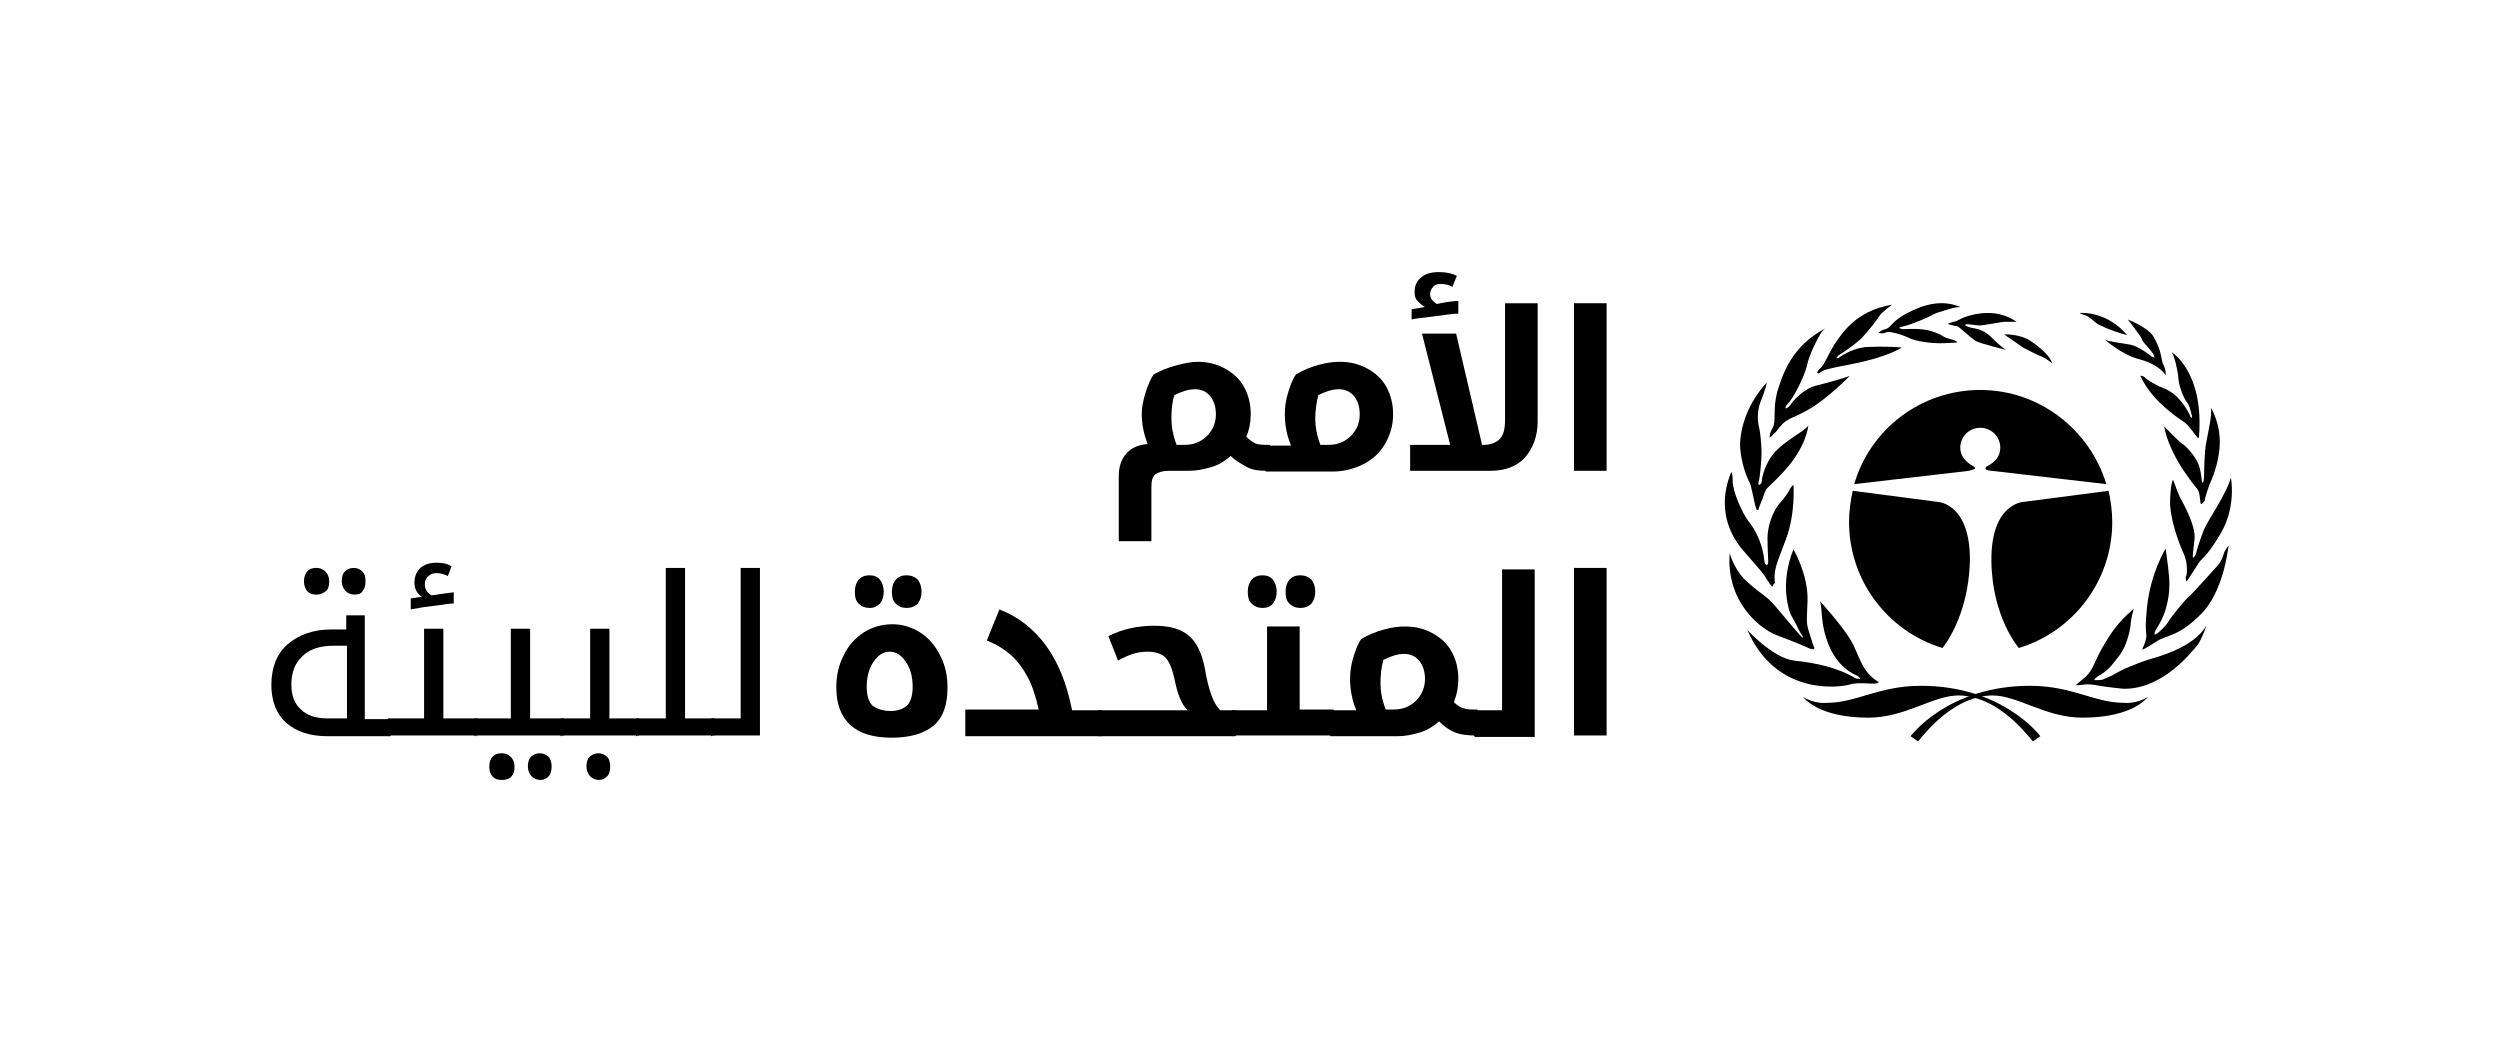 <?xml version="1.0" encoding="utf-8"?>
<!-- Generator: Adobe Illustrator 22.0.1, SVG Export Plug-In . SVG Version: 6.00 Build 0)  -->
<svg version="1.1" id="English" xmlns="http://www.w3.org/2000/svg" xmlns:xlink="http://www.w3.org/1999/xlink" x="0px" y="0px"
	 viewBox="0 0 337.2 142.1" style="enable-background:new 0 0 337.2 142.1;" xml:space="preserve">
<g>
	<g>
		<path d="M170.9,63.5c-1.1,0-2-0.1-2.7-0.5s-1.5-0.8-2.2-1.5c-0.8,0.7-1.6,1.2-2.6,1.5c-1,0.3-2,0.5-3,0.5h-2.7
			c-0.9,0-1.5,0.2-1.9,0.5c-0.4,0.4-0.5,0.9-0.5,1.8v7.2h-4.4v-8.7c0-1.3,0.3-2.3,1-3.1c0.7-0.8,1.6-1.2,2.9-1.3
			c-0.5-1.3-0.8-2.6-0.8-4.1c0-0.9,0.2-1.8,0.5-2.8c0.3-1,0.7-1.9,1.1-2.5c0.9-0.5,1.9-0.9,3-1.2c1.1-0.3,2.1-0.5,2.9-0.5
			c1.4,0,2.6,0.3,3.7,0.9c1.1,0.6,2,1.4,2.6,2.5c0.6,1.1,0.9,2.3,0.9,3.7c0,1-0.2,2.1-0.6,3c0.4,0.4,0.8,0.7,1.2,0.9
			c0.5,0.2,1.1,0.2,1.8,0.2h0.1c0.1,0,0.1,0,0.1,0.1v3.3c0,0.1,0,0.1-0.1,0.1H170.9z M158,56.5c0,1,0.2,2.2,0.7,3.5h1.1
			c1.2,0,2.2-0.4,3-1.2c0.8-0.8,1.2-1.8,1.2-2.9c0-1.1-0.3-1.9-0.8-2.5c-0.5-0.6-1.2-0.9-2-0.9c-0.9,0-1.8,0.3-2.8,0.8
			C158.1,54.2,158,55.3,158,56.5z"/>
		<path d="M174.1,60c-0.5-1.2-0.8-2.6-0.8-4.1c0-0.9,0.1-1.8,0.4-2.8c0.3-1,0.6-1.9,1.1-2.6c1-0.6,2-1,3.1-1.3
			c1.1-0.3,2-0.4,2.8-0.4c1.4,0,2.6,0.3,3.7,0.9c1.1,0.6,2,1.4,2.6,2.5c0.6,1.1,0.9,2.3,0.9,3.7c0,1.5-0.4,2.8-1.1,4
			c-0.7,1.2-1.7,2.1-2.9,2.7c-1.2,0.6-2.6,1-4.1,1h-9c-0.1,0-0.1,0-0.1-0.1v-3.3c0-0.1,0-0.1,0.1-0.1H174.1z M177.4,56.5
			c0,1,0.2,2.2,0.7,3.5h1.1c1.2,0,2.2-0.4,3-1.2s1.2-1.8,1.2-2.9c0-1.1-0.3-1.9-0.8-2.5c-0.5-0.6-1.2-0.9-2-0.9
			c-0.9,0-1.8,0.3-2.8,0.8C177.6,54.2,177.4,55.3,177.4,56.5z"/>
		<path d="M190.2,60h5.4l-3.8-15h4.6l3.5,15h0.2c1,0,1.7-0.3,2.2-0.8c0.5-0.5,0.7-1.4,0.7-2.6V40.9h4.4v15.9c0,2-0.6,3.6-1.7,4.9
			c-1.1,1.2-2.7,1.8-4.6,1.8h-10.9V60z M190.5,41.7l1.7-0.3c-0.4-0.2-0.7-0.5-1-0.8c-0.3-0.3-0.4-0.7-0.4-1.2c0-0.9,0.3-1.5,0.9-2
			c0.6-0.5,1.4-0.7,2.4-0.7c1,0,1.8,0.2,2.4,0.5l-0.6,1.5c-0.5-0.3-1-0.4-1.6-0.4c-0.4,0-0.8,0.1-1,0.4c-0.3,0.3-0.4,0.6-0.4,1
			c0,0.3,0.1,0.6,0.3,0.8c0.2,0.2,0.4,0.4,0.6,0.5l0.5-0.1c1-0.2,1.8-0.3,2.4-0.3v1.7c-0.7,0-1.9,0.2-3.5,0.4
			c-1.6,0.2-2.6,0.3-2.8,0.4V41.7z"/>
		<path d="M212.3,40.9h4.4v22.6h-4.4V40.9z"/>
		<path d="M44.2,99.3c-2.4,0-4.2-0.6-5.6-1.8c-1.3-1.2-2-2.9-2-5.1c0-2.3,0.7-4.2,2.2-5.5c1.5-1.3,3.5-2,5.9-2h2v-1.9h2.5v14h3.4
			c0.1,0,0.1,0,0.1,0.1v2.1c0,0.1,0,0.1-0.1,0.1H44.2z M46.8,96.9v-9.8h-1.9c-1.8,0-3.2,0.5-4.1,1.4c-1,0.9-1.5,2.2-1.5,3.8
			c0,1.5,0.4,2.6,1.3,3.4c0.8,0.8,2,1.2,3.6,1.2H46.8z M42.7,80.2c-0.5,0-0.9-0.1-1.2-0.4C41.2,79.5,41,79,41,78.4
			c0-0.6,0.2-1.1,0.5-1.4s0.7-0.4,1.2-0.4c0.5,0,0.9,0.2,1.2,0.5c0.3,0.3,0.5,0.7,0.5,1.3c0,0.6-0.1,1-0.4,1.3
			C43.6,80,43.2,80.2,42.7,80.2z M47.8,80.2c-0.5,0-0.9-0.2-1.2-0.5c-0.3-0.3-0.5-0.8-0.5-1.3s0.1-1,0.4-1.3
			c0.3-0.3,0.7-0.5,1.2-0.5c0.5,0,0.9,0.2,1.2,0.5c0.3,0.3,0.4,0.8,0.4,1.3s-0.1,1-0.4,1.3C48.8,80,48.4,80.2,47.8,80.2z"/>
		<path d="M52.4,99.3c-0.1,0-0.1,0-0.1-0.1V97c0-0.1,0-0.1,0.1-0.1h4.8V84.8h2.6v12.1h4.5c0.1,0,0.1,0,0.1,0.1v2.1
			c0,0.1,0,0.1-0.1,0.1H52.4z M55.5,80.7l1.4-0.2c-0.7-0.5-1-1.1-1-1.9c0-0.9,0.3-1.5,0.8-2c0.6-0.5,1.3-0.7,2.2-0.7
			c0.8,0,1.4,0.1,2,0.5l-0.5,1.3c-0.4-0.2-0.9-0.4-1.5-0.4c-0.4,0-0.8,0.1-1.1,0.4c-0.3,0.2-0.5,0.6-0.5,1.2c0,0.3,0.1,0.6,0.3,0.9
			c0.2,0.2,0.4,0.4,0.6,0.5c0.2,0,0.7-0.1,1.4-0.2c0.8-0.1,1.3-0.2,1.6-0.2v1.5c-0.2,0-0.5,0-1.1,0.1c-0.5,0.1-1.6,0.2-3,0.4
			l-1.7,0.3V80.7z"/>
		<path d="M64.1,99.3c-0.1,0-0.1,0-0.1-0.1V97c0-0.1,0-0.1,0.1-0.1h4.8V84.8h2.6v12.1H76c0.1,0,0.1,0,0.1,0.1v2.1
			c0,0.1,0,0.1-0.1,0.1H64.1z M67.7,105.2c-0.5,0-0.9-0.1-1.2-0.4c-0.3-0.3-0.5-0.7-0.5-1.4s0.2-1.1,0.5-1.4
			c0.3-0.3,0.7-0.4,1.2-0.4c0.5,0,0.9,0.2,1.2,0.5c0.3,0.3,0.5,0.7,0.5,1.3c0,0.6-0.1,1-0.4,1.3C68.7,105.1,68.2,105.2,67.7,105.2z
			 M72.9,105.2c-0.5,0-0.9-0.2-1.2-0.5c-0.3-0.3-0.5-0.8-0.5-1.3s0.1-1,0.4-1.3c0.3-0.3,0.7-0.5,1.2-0.5c0.5,0,0.9,0.2,1.2,0.5
			c0.3,0.3,0.4,0.8,0.4,1.3s-0.1,1-0.4,1.3S73.4,105.2,72.9,105.2z"/>
		<path d="M75.7,99.3c-0.1,0-0.1,0-0.1-0.1V97c0-0.1,0-0.1,0.1-0.1h3.9V84.8h2.6v12.1h3.9c0.1,0,0.1,0,0.1,0.1v2.1
			c0,0.1,0,0.1-0.1,0.1H75.7z M80.8,105.2c-0.5,0-0.9-0.2-1.2-0.5c-0.3-0.3-0.5-0.8-0.5-1.3s0.1-1,0.4-1.3c0.3-0.3,0.7-0.5,1.2-0.5
			c0.5,0,0.9,0.2,1.2,0.5c0.3,0.3,0.4,0.8,0.4,1.3s-0.1,1-0.4,1.3S81.3,105.2,80.8,105.2z"/>
		<path d="M85.9,99.3c-0.1,0-0.1,0-0.1-0.1V97c0-0.1,0-0.1,0.1-0.1h3.9V76.6h2.6v20.3h3.9c0.1,0,0.1,0,0.1,0.1v2.1
			c0,0.1,0,0.1-0.1,0.1H85.9z"/>
		<path d="M96,99.3c-0.1,0-0.1,0-0.1-0.1V97c0-0.1,0-0.1,0.1-0.1h3.9V76.6h2.6v22.6H96z"/>
		<path d="M120.2,99.5c-2.4,0-4.3-0.6-5.5-1.7c-1.3-1.2-1.9-2.9-1.9-5.1c0-1.5,0.3-3,1-4.3c0.6-1.3,1.5-2.3,2.7-3.1
			c1.1-0.7,2.4-1.1,3.9-1.1c1.3,0,2.6,0.4,3.7,1.1c1.1,0.7,2,1.7,2.7,3.1c0.7,1.3,1,2.8,1,4.3c0,2.4-0.6,4.1-1.9,5.2
			C124.5,99,122.7,99.5,120.2,99.5z M117.3,82c-0.6,0-1.1-0.2-1.5-0.6c-0.4-0.4-0.5-0.9-0.5-1.6c0-0.7,0.2-1.2,0.5-1.6
			c0.4-0.4,0.8-0.6,1.5-0.6c0.6,0,1.1,0.2,1.4,0.6c0.3,0.4,0.5,0.9,0.5,1.6c0,0.7-0.2,1.2-0.5,1.6C118.3,81.8,117.9,82,117.3,82z
			 M120.1,95.9c1,0,1.8-0.3,2.3-0.8c0.5-0.6,0.7-1.4,0.7-2.5c0-1.3-0.3-2.4-0.9-3.3c-0.6-0.9-1.3-1.4-2.2-1.4s-1.6,0.5-2.2,1.4
			c-0.6,0.9-0.9,2-0.9,3.4c0,1.1,0.3,2,0.8,2.5C118.3,95.6,119.1,95.9,120.1,95.9z M122.3,82c-0.6,0-1.1-0.2-1.5-0.6
			c-0.4-0.4-0.5-0.9-0.5-1.6c0-0.7,0.2-1.2,0.5-1.6c0.4-0.4,0.8-0.6,1.5-0.6c0.6,0,1.1,0.2,1.5,0.6c0.3,0.4,0.5,0.9,0.5,1.6
			c0,0.7-0.2,1.2-0.5,1.6C123.4,81.8,122.9,82,122.3,82z"/>
		<path d="M130.2,95.7h9.9c-0.4-1.8-0.9-3.3-1.5-4.4c-0.6-1.1-1.3-2.1-2.2-2.9c-0.9-0.8-2-1.5-3.3-2l1.7-4.2c2.6,1,4.7,2.7,6.3,4.9
			c1.6,2.2,2.8,5.1,3.5,8.7h3.9c0.1,0,0.1,0,0.1,0.1v3.3c0,0.1,0,0.1-0.1,0.1h-18.3V95.7z"/>
		<path d="M148.2,99.3c-0.1,0-0.1,0-0.1-0.1v-3.3c0-0.1,0-0.1,0.1-0.1h12c-0.8-0.7-1.4-2.2-1.8-4.3c-0.3-1.3-0.7-2.3-1.2-2.8
			c-0.5-0.5-1.3-0.8-2.4-0.8c-0.7,0-1.4,0.1-2,0.3c-0.6,0.2-1.3,0.5-2,0.9l-1.3-3.3c1.8-0.9,3.8-1.4,6.2-1.4c2,0,3.5,0.4,4.6,1.3
			s1.8,2.4,2.2,4.4c0.5,3,1.2,4.9,2.1,5.7h1.9c0.1,0,0.2,0,0.2,0.1v3.3c0,0.1-0.1,0.1-0.2,0.1H148.2z"/>
		<path d="M166.3,99.3c-0.1,0-0.1,0-0.1-0.1v-3.3c0-0.1,0-0.1,0.1-0.1h4.6V84.5h4.4v11.2h4.5c0.1,0,0.1,0,0.1,0.1v3.3
			c0,0.1,0,0.1-0.1,0.1H166.3z M170.3,82c-0.6,0-1.1-0.2-1.5-0.6c-0.4-0.4-0.5-0.9-0.5-1.6c0-0.7,0.2-1.2,0.5-1.6
			c0.4-0.4,0.8-0.6,1.5-0.6c0.6,0,1.1,0.2,1.4,0.6c0.3,0.4,0.5,0.9,0.5,1.6c0,0.7-0.2,1.2-0.5,1.6C171.4,81.8,170.9,82,170.3,82z
			 M175.4,82c-0.6,0-1.1-0.2-1.5-0.6c-0.4-0.4-0.5-0.9-0.5-1.6c0-0.7,0.2-1.2,0.5-1.6c0.4-0.4,0.8-0.6,1.5-0.6
			c0.6,0,1.1,0.2,1.5,0.6c0.3,0.4,0.5,0.9,0.5,1.6c0,0.7-0.2,1.2-0.5,1.6C176.5,81.8,176,82,175.4,82z"/>
		<path d="M182.9,95.7c-0.5-1.2-0.8-2.6-0.8-4.1c0-0.9,0.1-1.8,0.4-2.8c0.3-1,0.6-1.9,1.1-2.6c1-0.6,2-1,3.1-1.3
			c1.1-0.3,2-0.4,2.8-0.4c1.4,0,2.6,0.3,3.7,0.9c1.1,0.6,2,1.4,2.6,2.5c0.6,1.1,0.9,2.3,0.9,3.7c0,1.1-0.2,2.1-0.6,3.1
			c0.4,0.4,0.8,0.7,1.2,0.8c0.5,0.2,1,0.2,1.7,0.2h0.2c0.1,0,0.1,0,0.1,0.1v3.3c0,0.1,0,0.1-0.1,0.1h-0.2c-1,0-2-0.1-2.7-0.4
			c-0.8-0.3-1.5-0.8-2.2-1.5c-0.8,0.7-1.6,1.2-2.6,1.5c-1,0.3-2,0.5-3,0.5h-9c-0.1,0-0.1,0-0.1-0.1v-3.3c0-0.1,0-0.1,0.1-0.1H182.9z
			 M186.2,92.2c0,1,0.2,2.2,0.7,3.5h1.1c1.2,0,2.2-0.4,3-1.2s1.2-1.8,1.2-2.9c0-1.1-0.3-1.9-0.8-2.5c-0.5-0.6-1.2-0.9-2-0.9
			c-0.9,0-1.8,0.3-2.8,0.8C186.3,90,186.2,91.1,186.2,92.2z"/>
		<path d="M198.9,99.3c-0.1,0-0.1,0-0.1-0.1v-3.3c0-0.1,0-0.1,0.1-0.1h3.7v-19h4.4v22.6H198.9z"/>
		<path d="M212.3,76.6h4.4v22.6h-4.4V76.6z"/>
	</g>
</g>
<g>
	<g>
		<g>
			<g>
				<g>
					<g>
						<path d="M262,87.4c-7.3-2.2-12.6-9-12.6-17c0-1.4,0.2-2.9,0.5-4.2l11.5,1.5c0,0,4.4,0.2,4.3,8C265.5,83.3,262,87.4,262,87.4z"
							/>
						<path d="M272.3,87.4c7.3-2.2,12.6-9,12.6-17c0-1.4-0.2-2.9-0.5-4.2l-11.5,1.5c0,0-4.4,0.2-4.3,8
							C268.7,83.3,272.3,87.4,272.3,87.4z"/>
						<path d="M267.1,57.7c1.5,0,2.7,1.2,2.7,2.7c0,1.2-0.8,2-1.8,2.5c-0.1,0.1-0.2,0.1-0.2,0.3c0,0.2,0.6,0.3,0.8,0.3l15.5,1.8
							c-2.2-7.3-9-12.7-17-12.7h0c-8.1,0-14.9,5.4-17,12.7l15.5-1.8c0.2-0.1,0.8-0.2,0.8-0.3c0-0.2-0.1-0.2-0.2-0.3
							c-1-0.5-1.8-1.4-1.8-2.5C264.4,58.9,265.6,57.7,267.1,57.7L267.1,57.7z"/>
					</g>
					<g>
						<path d="M274.2,100l1-0.7c0,0-5-6.8-16.1-6.8c-5.7,0-8.7,2.3-12.7,2.3c0,0-1.6,0.2-3.2-0.8c0,0,1.9,2.8,8.8,2.8
							c5,0,8.7-3,12.2-3C269.1,93.9,272.7,98.2,274.2,100z"/>
					</g>
					<g>
						<path d="M258.7,100l-1-0.7c0,0,5-6.8,16.1-6.8c5.7,0,8.7,2.3,12.7,2.3c0,0,1.6,0.2,3.2-0.8c0,0-1.9,2.8-8.8,2.8
							c-5,0-8.7-3-12.2-3C263.8,93.9,260.2,98.2,258.7,100z"/>
					</g>
					<path d="M253.4,92c-0.2,0.5-2.3-0.1-3.8,0.3c-1.6,0.5-10.1,1.5-13.9-7.3c0,0,3.5,3.8,6.3,4.1c2.8,0.3,5.8,0.9,8.3,2.4l0.6,0.1
						c0,0-0.1-0.3-0.3-0.4c-0.3-0.2-3-1-4.3-5.2c-0.7-2.2-0.5-3.7-0.8-4.9c0,0,2.9,3.2,4.1,5.2C250.8,88.3,251,90.6,253.4,92z"/>
					<path d="M244.7,87.5c-0.2,0.2-0.8-0.1-1-0.2c-0.2-0.1-1.6-0.7-4-1.6c-2.4-0.9-6.9-4.6-6.4-11.1c0,0,0.6,2.4,2.5,4
						c1.8,1.6,2.5,1.8,3.6,3.1c1.1,1.3,3.6,4.3,3.7,4.3c0.1,0,0.1-0.2-0.1-0.4c-0.2-0.2-0.9-1.8-1.3-2.4c-0.4-0.6-1.7-4.4,0.2-9.1
						c0,0,2,3.4,1.9,6.9c-0.1,3.5-0.3,2.7,0.6,5.5C244.4,86.7,244.8,87.4,244.7,87.5z"/>
					<path d="M239.1,79.1c-0.1,0.1-0.6-0.6-1-1.3c-0.4-0.7-3.1-3.6-3.5-4.2c-0.4-0.6-3.4-4.3-1.1-9.9c0,0,0.2-0.1,0.2,1.2
						c0,1.3,1.2,4.2,2.2,5.5c1,1.2,1.9,3.2,2.1,5.4c0,0,0.1,0.4,0.3,0.4c0.2,0,0.2-0.4,0.2-0.4s-0.1-2-0.1-3.3
						c0-1.3,0.6-3.6,1.9-4.9c0,0,0.6-0.7,1-1.4c0,0,0.2-0.5,0.6-0.8c0,0,0.3,3.8-1,7.3c-1.3,3.5-1.7,4.1-1.5,6
						C239.2,78.6,239.2,79,239.1,79.1z"/>
					<path d="M237,68.8c-0.1,0-0.2-0.5-0.3-0.8c-0.1-0.4-0.5-2.5-0.7-2.9c-0.3-0.5-1.2-2.6-1.3-5c0-2.5,1.1-5.8,3.6-8.5
						c0,0-0.1,0.8-0.8,2.5c-0.7,1.7-0.3,3.4-0.2,3.7c0.1,0.3,0.3,2.3,0.3,3.3c0,0.8-0.2,3.3-0.4,3.9c0,0-0.1,0.4,0.1,0.4
						c0.1,0,0.3-0.3,0.3-0.3s0.1-2,1.6-3.9c1.5-1.8,4.2-3,4.7-3.8c0,0-0.2,2.9-3.4,6.3c-2.8,3-2,1.5-2.9,3.9c0,0-0.4,0.9-0.4,1.1
						C237.2,68.8,237,68.8,237,68.8z"/>
					<path d="M238.7,59c0,0-0.1-0.4,0.4-1.3c0.5-0.9,0-2.5,0.6-4.8c0.7-2.3,1.9-6.2,6.5-8.6c0,0-0.5,0.4-0.7,0.8
						c-0.2,0.3-1.5,2.7-1.8,4.3c-0.4,1.6-1.9,4.4-2.5,5c-0.6,0.6-0.3,0.7-0.3,0.7s0.3-0.1,0.6-0.5c0.3-0.5,1.8-2.2,3.5-2.6
						c1.7-0.4,4.3-1.2,4.5-1.3c0,0-2.9,3-5.5,4.5s-3,1-4.5,3.1C239.4,58.3,238.9,59,238.7,59z"/>
					<path d="M245.1,50.3c0,0,0-0.3,0.5-0.7c0.5-0.5,1-1.8,1.8-3.1c0.9-1.3,2.8-4.6,7.8-5.4c0,0-1.5,1.1-1.7,1.5
						c-0.2,0.4-1.7,2.3-2.4,3s-2.5,2-3.1,2.3c0,0-0.3,0.3-0.3,0.4c0.1,0.1,0.4-0.1,0.4-0.1s1.7-1.3,3.8-1.4c2.1-0.1,4.3,0,4.6,0.1
						c0,0-2,1.3-6.7,2.2c-4.7,0.9-3.8,0.9-4.5,1.3C245.4,50.3,245.2,50.4,245.1,50.3z"/>
					<path d="M253.4,44.9c0,0,0.1-0.3,0.9-0.5c0.8-0.2,0.7-1,3-2.2c2.3-1.2,4.7-1.8,7.1-0.8c0,0-1,0.1-1.2,0.2
						c-0.2,0.1-1.9,0.5-2.4,0.8c-0.5,0.3-3,1.4-4,1.6c-1,0.2-0.5,0.3-0.5,0.3s0.2,0.1,0.4,0.1s2.5-0.2,3.9,0.3
						c1.5,0.5,1.4,0.7,2,0.9c0.6,0.2,1.3,0.3,1.4,0.6c0,0-1.5,0.1-2.4,0.1c-0.9,0-3.2-0.2-4.3-0.8c-1.1-0.5-2.4-0.8-2.8-0.7
						C254.1,45,253.6,45,253.4,44.9z"/>
					<path d="M262.7,43.7c0,0,0.1-0.1,0.8-0.3c0.7-0.1,0.8-0.5,2.4-0.9s3.9-0.6,6.1,0.9c0,0-1.3,0-1.6,0c-0.3,0-2.9,0.5-3.4,0.5
						c-0.6,0-1.8-0.3-1.9-0.1c-0.2,0.2,1.1,0.5,1.3,0.5c0.2,0.1,1.1,0.1,2.2,1.2c1.1,1.1,1.9,1.7,2,1.7c0,0-3.3-0.8-4.1-1.2
						c-0.8-0.5-2.2-1.9-2.5-2C263.7,44,262.7,43.7,262.7,43.7z"/>
					<path d="M270.3,45.1c0,0,2.1-0.1,3.6,0.9c1.5,1,2.7,2.2,2.9,3c0,0-0.9-0.7-1.4-0.9c-0.6-0.2-2.1-1-2.5-1.2
						C272.5,46.6,270.6,45.3,270.3,45.1z"/>
					<path d="M280,92.4c0,0,0.3-0.3,1.3-1.1c1-0.9,1.2-2.1,2.3-4c1.1-1.9,2-3.3,4.2-5.2c0,0-0.4,1.5-0.4,1.9c0,0.5-0.4,3-1.6,4.5
						c-1.2,1.5-1.3,1.8-2.8,2.7c0,0-0.6,0.4-0.5,0.5c0,0.1,1,0,1,0s1-0.4,1.4-0.6c0.3-0.2,1.8-1,2.4-1.2c0.6-0.2,1.1-0.5,2.4-0.9
						c1.3-0.4,6.1-1.6,7.9-4.6c0,0-0.6,1.8-1.2,2.6c-0.7,0.8-4.6,6-10,5.9c0,0-2.1-0.2-3.2-0.4c-1.1-0.2-1.5-0.2-1.7-0.2
						C281.2,92.3,280.2,92.5,280,92.4z"/>
					<path d="M292.1,74c0,0-2,3.2-2.5,7.8c-0.5,4.6,0.3,3.2-0.4,5.2c0,0-0.3,0.5-0.2,0.6c0.1,0,0.5-0.2,1.9-1.1
						c1.4-0.9,2.9-0.6,5.9-3.6c3.1-3,3.7-8.8,3.8-9.3c0,0-0.5,0.5-0.7,1.2c-0.2,0.8-0.7,1.4-0.8,1.5c-0.1,0.1-3.4,3.8-3.8,4.1
						c-0.4,0.3-2.4,2.7-2.8,3.4c-0.4,0.7-1.7,1.9-1.9,1.8c0,0,0-0.3,0.1-0.5c0.1-0.2,1-1.5,1.4-2.9c0.4-1.4,0.5-2.3,0.5-3.2
						C292.7,78.1,292.2,74.7,292.1,74z"/>
					<path d="M294.9,78.4c0,0-0.2-0.5,0-0.8c0.1-0.2,0.2-1.8-0.4-3c-0.6-1.3-1.9-4.8-1.8-7.2c0.1-2.4,0.4-2.7,0.4-2.7
						s0.7,1.9,0.9,2.3s2.2,3.8,2,5.7c-0.2,1.9-0.3,2.5-0.2,2.5c0.1,0,0.3-0.2,0.4-0.5c0-0.2,0.4-1.5,1-3.1c0.6-1.5,3.1-4.9,3.7-7.2
						c0,0,0.8,3.9-1.4,7.6c-2.2,3.7-2.4,2.9-3.3,4.5C295.1,78.2,295,78.4,294.9,78.4z"/>
					<path d="M296.9,68c-0.2,0-0.1-1.5-0.5-2c-0.4-0.5-3.8-4.5-4.5-8.5c0,0,2.1,2.2,2.5,2.4c0.4,0.2,1.8,1.7,2.2,2.9
						c0.4,1.2,0.3,2.3,0.5,2.3c0.2,0,0.2-1.4,0.2-1.4s0-2.8,0.3-4.1c0.2-1.3,0.8-3.5,0.6-4.6c0,0,1.3,2,1.2,4.9
						c-0.1,2.9-1.3,5.2-1.4,5.5s-0.6,1.7-0.6,2C297.3,67.8,296.9,68,296.9,68z"/>
					<path d="M292.9,47.5c0,0,4.4,2.6,3.7,11.4c0,0,0,0.4-0.3,0c-0.3-0.4-1.2-1.6-1.6-1.9c-0.4-0.3-4.4-2.7-6-6.3
						c0,0,0.3-0.1,0.7,0.3c0.4,0.4,1.6,1,1.8,1.1c0.2,0.1,1.6,0.5,2.6,1.6c1,1.1,1.4,1.9,1.7,2.6c0,0,0.3,0.2,0.1-0.4
						c-0.2-0.7-0.2-1.1-0.8-1.9c-0.5-0.8-1-2.3-1-3.3C293.6,49.5,293.3,48,292.9,47.5z"/>
					<path d="M292.1,50.6c0,0,0.1-0.6-0.3-1.4c-0.4-0.8-0.1-1.7-1.4-3.9c-0.8-1.2-3.4-2.2-3.4-2.2s0.8,1,1.2,1.6
						c0.5,0.6,0.7,1,0.8,1.3c0.2,0.3,1.1,1.2,1.4,1.7c0.1,0.1,0.2,0.4,0.2,0.5s-0.4-0.1-0.5-0.2c-0.1-0.1-1.7-1.3-2.7-1.5
						c-1-0.2-3-0.4-3.5-0.7c0,0,2.3,2.1,4.8,2.7C291.3,49.2,292.1,50.6,292.1,50.6z"/>
					<path d="M286.9,45.2c0,0-2.3-3.1-6.4-3c0,0,0.2,0.2,0.7,0.3c0.5,0.1,1.3,0.9,1.7,1.2C283.4,43.9,284.3,44.5,286.9,45.2z"/>
				</g>
			</g>
		</g>
	</g>
</g>
</svg>
